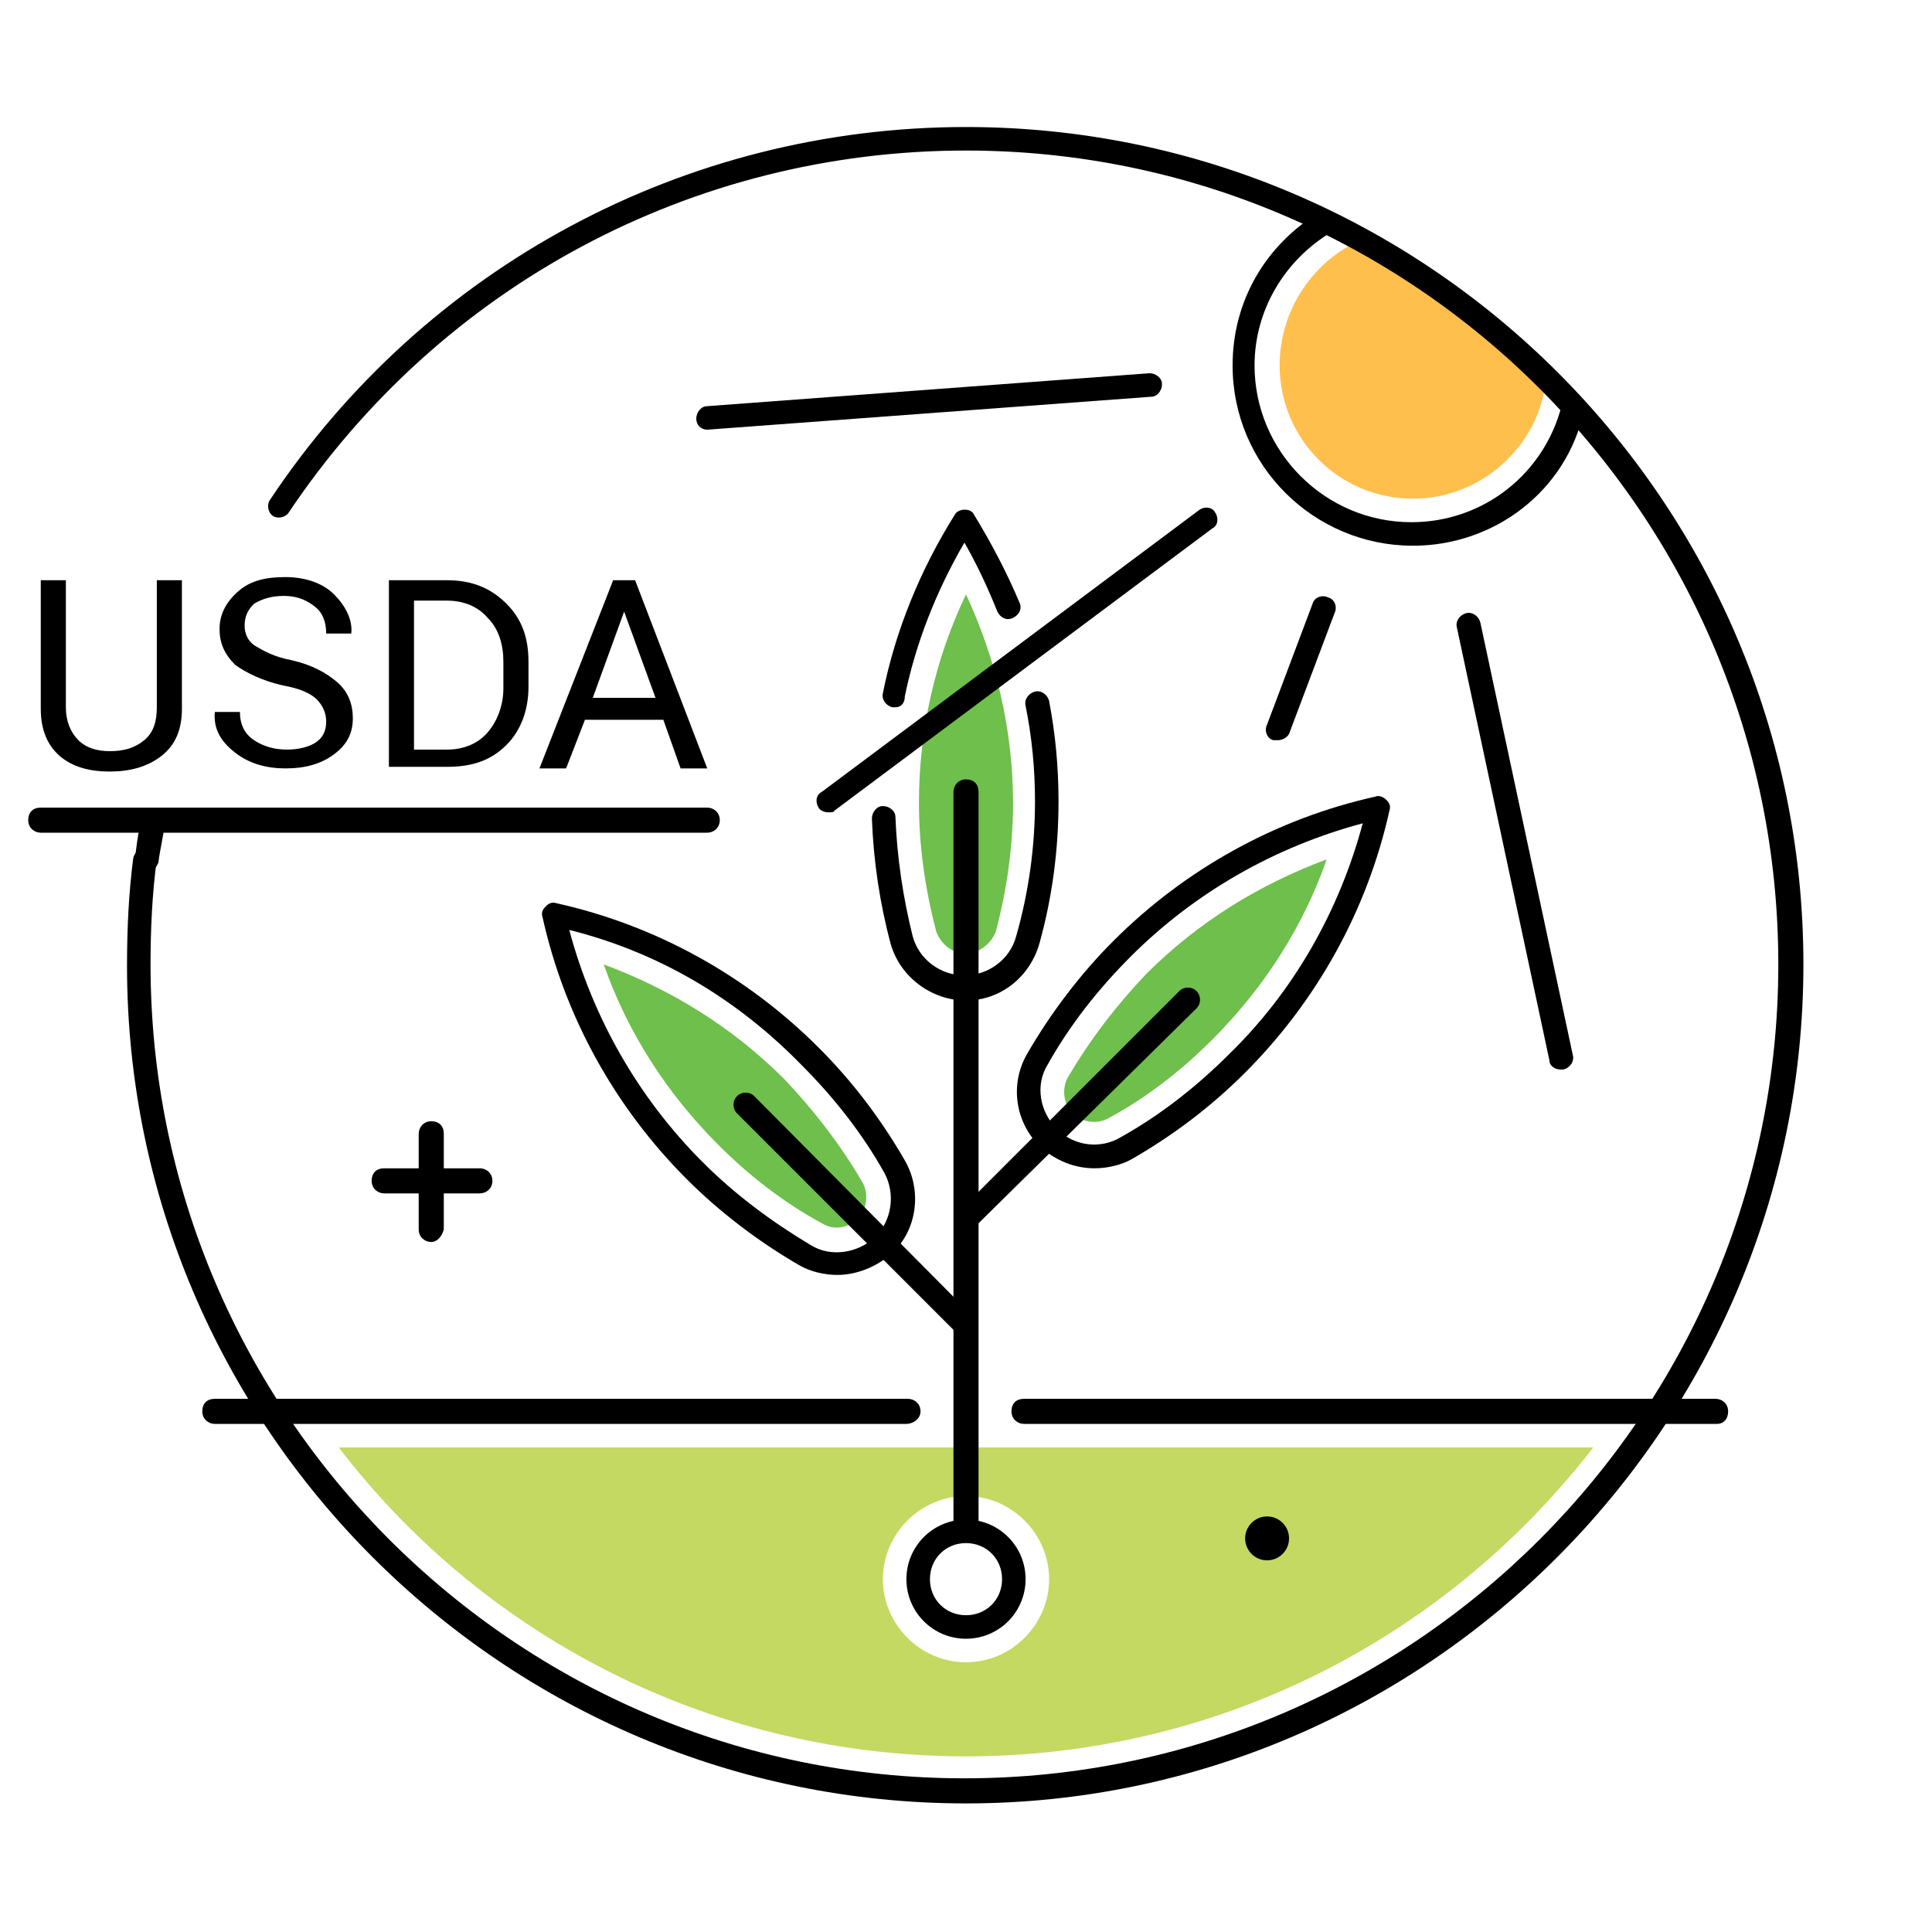 <?xml version="1.0" encoding="utf-8"?>
<!-- Generator: Adobe Illustrator 21.0.2, SVG Export Plug-In . SVG Version: 6.00 Build 0)  -->
<svg version="1.1" id="Layer_2" xmlns="http://www.w3.org/2000/svg" xmlns:xlink="http://www.w3.org/1999/xlink" x="0px" y="0px"
	 viewBox="0 0 123.2 123.2" style="enable-background:new 0 0 123.2 123.2;" xml:space="preserve">
<style type="text/css">
	.st0{fill:#FFBF4C;}
	.st1{fill:#6EBF4C;}
	.st2{fill:#C3D962;}
</style>
<g>
	<g>
		<path class="st0" d="M81.6,23.3c0,4.7,3.8,8.5,8.5,8.5c4.4,0,8.1-3.4,8.5-7.7c-3.5-3.4-7.4-6.4-11.8-8.8
			C83.8,16.6,81.6,19.7,81.6,23.3z"/>
	</g>
	<g>
		<path d="M27.5,79.2c-0.4,0-0.8-0.3-0.8-0.8v-6.1c0-0.4,0.3-0.8,0.8-0.8s0.8,0.3,0.8,0.8v6.1C28.2,78.8,27.9,79.2,27.5,79.2z"/>
		<path d="M30.6,76.1h-6.1c-0.4,0-0.8-0.3-0.8-0.8s0.3-0.8,0.8-0.8h6.1c0.4,0,0.8,0.3,0.8,0.8S31,76.1,30.6,76.1z"/>
	</g>
	<path d="M61.6,63.8c-2.2,0-4.2-1.5-4.8-3.6c-0.7-2.6-1.1-5.3-1.2-8c0-0.4,0.3-0.8,0.7-0.8c0.4,0,0.8,0.3,0.8,0.7
		c0.1,2.6,0.5,5.2,1.1,7.6c0.4,1.5,1.8,2.5,3.3,2.5c1.5,0,2.9-1,3.3-2.5c0.8-2.8,1.2-5.7,1.2-8.6c0-2.1-0.2-4.1-0.6-6.1
		c-0.1-0.4,0.2-0.8,0.6-0.9c0.4-0.1,0.8,0.2,0.9,0.6c0.4,2.1,0.6,4.2,0.6,6.4c0,3.1-0.4,6.1-1.2,9C65.7,62.3,63.8,63.8,61.6,63.8z"
		/>
	<path d="M57.1,45.1c-0.1,0-0.1,0-0.2,0c-0.4-0.1-0.7-0.5-0.6-0.9c0.8-4,2.4-7.9,4.6-11.4c0.1-0.2,0.4-0.3,0.6-0.3l0,0
		c0.3,0,0.5,0.1,0.6,0.3c1.1,1.8,2.1,3.7,2.9,5.6c0.2,0.4,0,0.8-0.4,1c-0.4,0.2-0.8,0-1-0.4c-0.6-1.5-1.3-3-2.1-4.4
		c-1.8,3.1-3.1,6.4-3.8,9.8C57.7,44.9,57.4,45.1,57.1,45.1z"/>
	<path class="st1" d="M61.6,60.8c-0.9,0-1.6-0.6-1.9-1.4c-0.7-2.7-1.1-5.4-1.1-8.2c0-4.6,1-9.1,3-13.3c1.9,4.1,3,8.6,3,13.3
		c0,2.8-0.4,5.6-1.1,8.2C63.2,60.2,62.4,60.8,61.6,60.8L61.6,60.8z"/>
	<path d="M61.6,115C32.1,115,8.1,91,8.1,61.6c0-2.3,0.1-4.6,0.4-6.9C8.6,54.3,9,54,9.4,54c0.4,0.1,0.7,0.4,0.6,0.8
		c-0.3,2.2-0.4,4.5-0.4,6.7c0,28.6,23.3,51.9,51.9,51.9c28.6,0,51.9-23.3,51.9-51.9S90.2,9.6,61.6,9.6c-17.4,0-33.5,8.6-43.2,23.1
		c-0.2,0.3-0.7,0.4-1,0.2c-0.3-0.2-0.4-0.7-0.2-1C27.1,17,43.7,8.1,61.6,8.1c29.5,0,53.4,24,53.4,53.4S91,115,61.6,115z"/>
	<path d="M9.3,55.6C9.3,55.6,9.3,55.6,9.3,55.6c-0.5-0.1-0.8-0.4-0.7-0.8c0.1-0.8,0.2-1.7,0.4-2.5c0.1-0.4,0.5-0.7,0.9-0.6
		c0.4,0.1,0.7,0.5,0.6,0.9c-0.1,0.8-0.3,1.6-0.4,2.4C10,55.3,9.7,55.6,9.3,55.6z"/>
	<g>
		<path d="M57.8,90.8H13.7c-0.4,0-0.8-0.3-0.8-0.8s0.3-0.8,0.8-0.8h44.2c0.4,0,0.8,0.3,0.8,0.8S58.2,90.8,57.8,90.8z"/>
		<path d="M109.5,90.8H65.3c-0.4,0-0.8-0.3-0.8-0.8s0.3-0.8,0.8-0.8h44.1c0.4,0,0.8,0.3,0.8,0.8S109.9,90.8,109.5,90.8z"/>
	</g>
	<path class="st2" d="M21.6,92.3c9.5,12.4,24.2,19.7,40,19.7c15.8,0,30.4-7.3,40-19.7H21.6z M61.6,106c-2.9,0-5.3-2.4-5.3-5.3
		s2.4-5.3,5.3-5.3c2.9,0,5.3,2.4,5.3,5.3C66.9,103.6,64.5,106,61.6,106z"/>
	<path d="M61.6,104.5c-2.1,0-3.8-1.7-3.8-3.8s1.7-3.8,3.8-3.8s3.8,1.7,3.8,3.8S63.7,104.5,61.6,104.5z M61.6,98.4
		c-1.3,0-2.3,1-2.3,2.3s1,2.3,2.3,2.3s2.3-1,2.3-2.3S62.9,98.4,61.6,98.4z"/>
	<path d="M61.6,98.1c-0.4,0-0.8-0.3-0.8-0.8V50.5c0-0.4,0.3-0.8,0.8-0.8s0.8,0.3,0.8,0.8v46.8C62.3,97.7,62,98.1,61.6,98.1z"/>
	<g>
		<path class="st1" d="M68.4,71c-0.6-0.6-0.7-1.6-0.3-2.3c1.4-2.4,3.1-4.6,5-6.6c3.3-3.3,7.2-5.7,11.5-7.3c-1.5,4.3-4,8.2-7.3,11.5
			c-2,2-4.2,3.7-6.6,5C70,71.7,69,71.6,68.4,71L68.4,71z"/>
		<path d="M69.8,74.5c-1.3,0-2.5-0.5-3.5-1.4c-1.6-1.6-1.9-4-0.8-5.9c1.5-2.6,3.4-5.1,5.5-7.2c4.6-4.6,10.4-7.8,16.7-9.2
			c0.2-0.1,0.5,0,0.7,0.2c0.2,0.2,0.3,0.4,0.2,0.7c-1.4,6.3-4.6,12.1-9.2,16.7c-2.2,2.2-4.6,4-7.2,5.5
			C71.5,74.3,70.6,74.5,69.8,74.5z M86.9,52.5C81.3,54,76.2,56.9,72.1,61c-2.1,2.1-3.9,4.4-5.3,6.9c-0.8,1.3-0.5,3,0.6,4.1
			c1.1,1.1,2.8,1.3,4.1,0.5c2.5-1.4,4.8-3.2,6.9-5.3C82.5,63.2,85.4,58.1,86.9,52.5z"/>
		<path d="M61.6,78.6c-0.2,0-0.4-0.1-0.5-0.2c-0.3-0.3-0.3-0.8,0-1.1l14.1-14.1c0.3-0.3,0.8-0.3,1.1,0s0.3,0.8,0,1.1L62.1,78.3
			C62,78.5,61.8,78.6,61.6,78.6z"/>
	</g>
	<g>
		<path class="st1" d="M54.7,77.7c0.6-0.6,0.7-1.6,0.3-2.3c-1.4-2.4-3.1-4.6-5-6.6c-3.3-3.3-7.2-5.7-11.5-7.3
			c1.5,4.3,4,8.2,7.3,11.5c2,2,4.2,3.7,6.6,5C53.2,78.5,54.1,78.3,54.7,77.7L54.7,77.7z"/>
		<path d="M53.4,81.3c-0.8,0-1.7-0.2-2.4-0.6c-2.6-1.5-5.1-3.4-7.2-5.5c-4.6-4.6-7.8-10.4-9.2-16.7c-0.1-0.3,0-0.5,0.2-0.7
			c0.2-0.2,0.4-0.3,0.7-0.2c6.3,1.4,12.1,4.6,16.7,9.2c2.2,2.2,4,4.6,5.5,7.2c1.1,1.9,0.8,4.4-0.8,5.9
			C55.9,80.8,54.6,81.3,53.4,81.3z M36.3,59.3c1.5,5.6,4.4,10.7,8.5,14.8c2.1,2.1,4.4,3.8,6.9,5.3c1.3,0.8,3,0.5,4.1-0.5
			c1.1-1.1,1.3-2.8,0.6-4.1c-1.4-2.5-3.2-4.8-5.3-6.9C46.9,63.6,41.9,60.7,36.3,59.3z"/>
		<path d="M61.6,85.3c-0.2,0-0.4-0.1-0.5-0.2L47,71c-0.3-0.3-0.3-0.8,0-1.1s0.8-0.3,1.1,0L62.1,84c0.3,0.3,0.3,0.8,0,1.1
			C62,85.2,61.8,85.3,61.6,85.3z"/>
	</g>
	<path d="M90.1,34.8c-6.3,0-11.5-5.1-11.5-11.5c0-4.1,2.1-7.7,5.6-9.8c0.4-0.2,0.8-0.1,1,0.3c0.2,0.4,0.1,0.8-0.3,1
		c-3,1.8-4.9,5-4.9,8.5c0,5.5,4.5,10,10,10c4.6,0,8.5-3.1,9.6-7.5c0.1-0.4,0.5-0.6,0.9-0.5c0.4,0.1,0.6,0.5,0.5,0.9
		C99.9,31.3,95.3,34.8,90.1,34.8z"/>
	<g>
		<path d="M81.5,47.2c-0.1,0-0.2,0-0.3,0c-0.4-0.1-0.6-0.6-0.4-1l2.9-7.7c0.1-0.4,0.6-0.6,1-0.4c0.4,0.1,0.6,0.6,0.4,1l-2.9,7.7
			C82.1,47,81.8,47.2,81.5,47.2z"/>
		<path d="M99.5,68.2c-0.3,0-0.7-0.2-0.7-0.6L92.9,40c-0.1-0.4,0.2-0.8,0.6-0.9c0.4-0.1,0.8,0.2,0.9,0.6l5.9,27.6
			c0.1,0.4-0.2,0.8-0.6,0.9C99.6,68.2,99.6,68.2,99.5,68.2z"/>
		<path d="M45.1,27.4c-0.4,0-0.7-0.3-0.7-0.7c0-0.4,0.3-0.8,0.7-0.8l28.2-2.1c0.4,0,0.8,0.3,0.8,0.7s-0.3,0.8-0.7,0.8L45.1,27.4
			C45.1,27.4,45.1,27.4,45.1,27.4z"/>
		<path d="M52.8,51.8c-0.2,0-0.5-0.1-0.6-0.3c-0.2-0.3-0.2-0.8,0.2-1l24.1-18c0.3-0.2,0.8-0.2,1,0.2c0.2,0.3,0.2,0.8-0.2,1l-24.1,18
			C53.2,51.8,53,51.8,52.8,51.8z"/>
	</g>
	<circle cx="80.8" cy="98.1" r="1.4"/>
	<g>
		<path d="M11.6,37v8.2c0,1.3-0.4,2.3-1.3,3s-2,1-3.3,1c-1.3,0-2.4-0.3-3.2-1c-0.8-0.7-1.2-1.7-1.2-3V37h1.6v8.1
			c0,0.9,0.3,1.6,0.8,2.1c0.5,0.5,1.2,0.7,2,0.7c0.9,0,1.6-0.2,2.2-0.7S10,46,10,45.1V37L11.6,37L11.6,37z"/>
		<path d="M20.8,46c0-0.5-0.2-1-0.6-1.4c-0.4-0.4-1.1-0.7-2.2-0.9c-1.3-0.3-2.3-0.8-3-1.3C14.3,41.7,14,41,14,40.1
			c0-0.9,0.4-1.7,1.2-2.4s1.8-0.9,3-0.9c1.3,0,2.4,0.4,3.1,1.1s1.2,1.6,1.1,2.5l0,0h-1.6c0-0.7-0.2-1.3-0.7-1.7
			c-0.5-0.4-1.1-0.7-2-0.7c-0.8,0-1.4,0.2-1.9,0.5c-0.4,0.4-0.6,0.8-0.6,1.4c0,0.5,0.2,1,0.7,1.3s1.2,0.7,2.3,0.9
			c1.3,0.3,2.2,0.8,2.9,1.4c0.7,0.6,1,1.4,1,2.3c0,1-0.4,1.7-1.2,2.3c-0.8,0.6-1.8,0.9-3.1,0.9c-1.2,0-2.3-0.3-3.2-1
			c-0.9-0.7-1.4-1.5-1.3-2.6l0,0h1.6c0,0.8,0.3,1.4,0.9,1.8c0.6,0.4,1.3,0.6,2.1,0.6c0.8,0,1.5-0.2,1.9-0.5
			C20.6,47,20.8,46.6,20.8,46z"/>
		<path d="M24.8,49V37h3.7c1.6,0,2.8,0.5,3.8,1.5c1,1,1.4,2.2,1.4,3.7v1.6c0,1.5-0.5,2.8-1.4,3.7c-1,1-2.2,1.4-3.8,1.4H24.8z
			 M26.4,38.3v9.5h2.1c1.1,0,2-0.4,2.6-1.1s1-1.7,1-2.8v-1.7c0-1.1-0.3-2.1-1-2.8c-0.6-0.7-1.5-1.1-2.6-1.1H26.4z"/>
		<path d="M42.3,45.9h-5L36.1,49h-1.7l4.7-12h1.4l4.6,12h-1.7L42.3,45.9z M37.8,44.5h4l-2-5.5h0L37.8,44.5z"/>
	</g>
	<path d="M45.1,53.1H2.6c-0.4,0-0.8-0.3-0.8-0.8s0.3-0.8,0.8-0.8h42.5c0.4,0,0.8,0.3,0.8,0.8S45.5,53.1,45.1,53.1z"/>
</g>
</svg>
